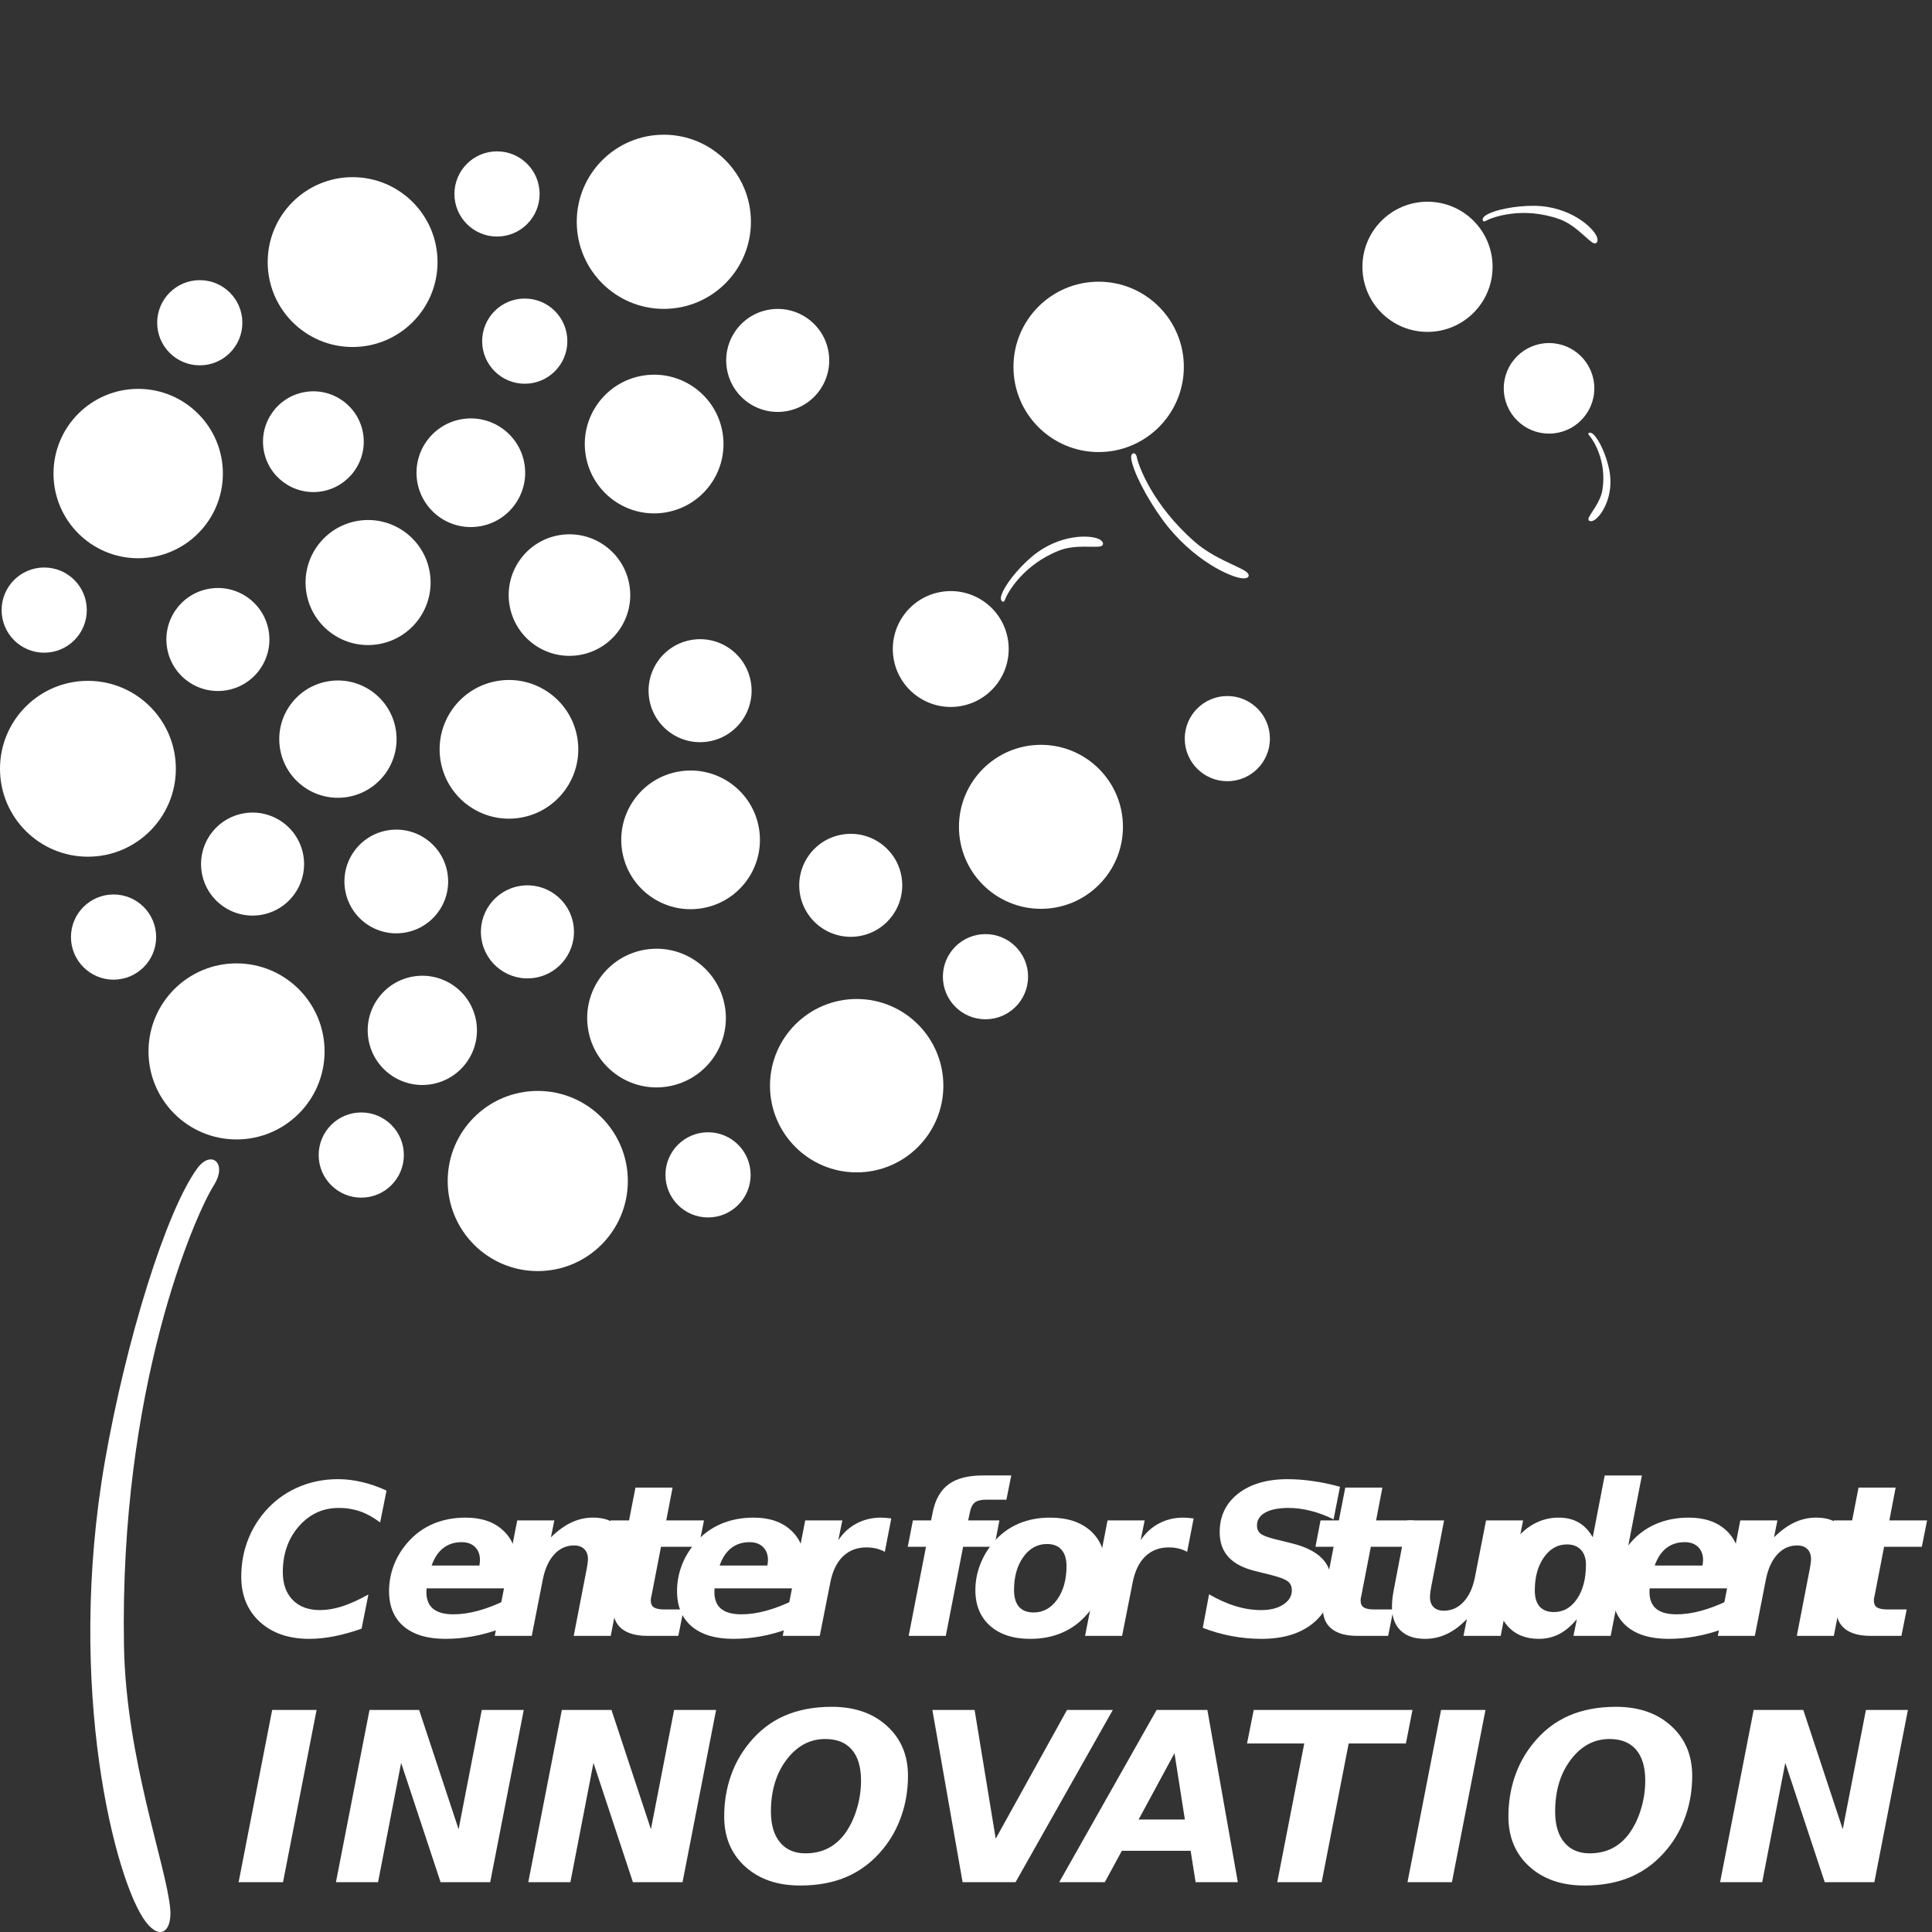 <?xml version="1.0" encoding="UTF-8" standalone="no"?>
<!-- Created with Inkscape (http://www.inkscape.org/) -->

<svg
   xmlns:dc="http://purl.org/dc/elements/1.1/"
   xmlns:cc="http://creativecommons.org/ns#"
   xmlns:rdf="http://www.w3.org/1999/02/22-rdf-syntax-ns#"
   xmlns:svg="http://www.w3.org/2000/svg"
   xmlns="http://www.w3.org/2000/svg"
   xmlns:sodipodi="http://sodipodi.sourceforge.net/DTD/sodipodi-0.dtd"
   xmlns:inkscape="http://www.inkscape.org/namespaces/inkscape"
   id="svg3004"
   version="1.1"
   inkscape:version="0.48.1 r9760"
   width="540"
   height="540"
   xml:space="preserve"
   sodipodi:docname="csi_logo_bw.svg"><rect width="100%" height="100%" fill="#333333" stroke="none"/><defs
     id="defs3008"><clipPath
   clipPathUnits="userSpaceOnUse"
   id="clipPath3018"><path
     d="M 0,792 612,792 612,0 0,0 0,792 z"
     id="path3020"
     inkscape:connector-curvature="0" /></clipPath>

</defs><sodipodi:namedview
     pagecolor="#ffffff"
     bordercolor="#666666"
     borderopacity="1"
     objecttolerance="10"
     gridtolerance="10"
     guidetolerance="10"
     inkscape:pageopacity="0"
     inkscape:pageshadow="2"
     inkscape:window-width="1050"
     inkscape:window-height="1609"
     id="namedview3006"
     showgrid="false"
     inkscape:zoom="0.45"
     inkscape:cx="282.03231"
     inkscape:cy="126.94627"
     inkscape:window-x="0"
     inkscape:window-y="25"
     inkscape:window-maximized="1"
     inkscape:current-layer="g3012"
     fit-margin-top="1"
     fit-margin-left="0"
     fit-margin-right="0"
     fit-margin-bottom="0" /><g
     id="g3012"
     inkscape:groupmode="layer"
     inkscape:label="csi_logo_bw"
     transform="matrix(1.25,0,0,-1.25,-112.425,806.216)"><g
       transform="scale(1,-1)"
       id="text3022"
       style="fill:#ffffff"><path
         d="m 170.79,-280.803 c -2.121,0.753 -4.157,1.322 -6.109,1.706 -1.952,0.384 -3.804,0.576 -5.555,0.576 -4.626,0 -8.322,-1.268 -11.088,-3.804 -2.766,-2.536 -4.149,-5.894 -4.149,-10.074 0,-2.751 0.438,-5.34 1.314,-7.768 0.876,-2.443 2.167,-4.672 3.873,-6.685 2.013,-2.367 4.434,-4.188 7.261,-5.463 2.843,-1.275 5.901,-1.913 9.175,-1.913 1.783,3e-5 3.573,0.215 5.371,0.645 1.798,0.415 3.627,1.053 5.486,1.913 l -1.429,7.123 c -1.475,-1.122 -2.958,-1.944 -4.449,-2.467 -1.491,-0.522 -3.089,-0.784 -4.795,-0.784 -3.55,2e-5 -6.524,1.368 -8.921,4.103 -2.397,2.735 -3.596,6.155 -3.596,10.258 -1e-5,2.643 0.738,4.718 2.213,6.224 1.475,1.506 3.512,2.259 6.109,2.259 1.552,1e-5 3.196,-0.277 4.933,-0.83 1.752,-0.569 3.711,-1.452 5.878,-2.651 l -1.521,7.63"
         style="font-size:47.21px;font-style:italic;font-variant:normal;font-weight:bold;font-stretch:normal;writing-mode:lr-tb;fill:#ffffff;fill-opacity:1;fill-rule:nonzero;stroke:none;font-family:Neutra Text Light;-inkscape-font-specification:NeutraText-DemiItalic"
         id="path3258"
         inkscape:connector-curvature="0" /><path
         d="m 204.92,-291.13 -0.277,1.314 -19.317,0 c -1e-5,0.092 -0.008,0.231 -0.023,0.415 -0.015,0.169 -0.023,0.3 -0.023,0.392 -1e-5,1.675 0.499,2.928 1.498,3.757 1.014,0.83 2.528,1.245 4.541,1.245 1.737,0 3.565,-0.261 5.486,-0.784 1.936,-0.522 3.965,-1.299 6.086,-2.328 l -1.268,6.408 c -2.013,0.738 -4.019,1.283 -6.016,1.637 -1.982,0.369 -4.003,0.553 -6.063,0.553 -4.026,0 -7.138,-0.93 -9.336,-2.789 -2.182,-1.859 -3.273,-4.487 -3.273,-7.884 0,-1.967 0.346,-3.873 1.037,-5.717 0.707,-1.859 1.729,-3.558 3.066,-5.094 1.583,-1.844 3.473,-3.243 5.671,-4.195 2.213,-0.953 4.664,-1.429 7.353,-1.429 3.488,2e-5 6.255,0.93 8.299,2.789 2.059,1.86 3.089,4.364 3.089,7.515 -3e-5,0.615 -0.046,1.268 -0.138,1.959 -0.077,0.676 -0.207,1.422 -0.392,2.236 m -7.791,-3.78 c 0.046,-0.2 0.077,-0.4 0.092,-0.599 0.031,-0.215 0.046,-0.423 0.046,-0.622 -3e-5,-1.229 -0.369,-2.205 -1.106,-2.928 -0.738,-0.722 -1.737,-1.083 -2.997,-1.083 -1.614,2e-5 -2.989,0.446 -4.126,1.337 -1.122,0.876 -1.982,2.175 -2.582,3.896 l 10.673,0"
         style="font-size:47.21px;font-style:italic;font-variant:normal;font-weight:bold;font-stretch:normal;writing-mode:lr-tb;fill:#ffffff;fill-opacity:1;fill-rule:nonzero;stroke:none;font-family:Neutra Text Light;-inkscape-font-specification:NeutraText-DemiItalic"
         id="path3260"
         inkscape:connector-curvature="0" /><path
         d="m 229.569,-294.911 -3.066,15.721 -8.276,0 2.605,-13.462 c 0.184,-0.876 0.323,-1.614 0.415,-2.213 0.108,-0.615 0.161,-1.099 0.161,-1.452 -2e-5,-0.984 -0.277,-1.744 -0.83,-2.282 -0.538,-0.538 -1.306,-0.807 -2.305,-0.807 -1.706,2e-5 -3.173,0.669 -4.403,2.005 -1.214,1.322 -2.059,3.158 -2.536,5.509 l -2.49,12.701 -8.276,0 5.025,-25.818 8.299,0 -0.761,3.78 c 1.521,-1.491 3.05,-2.597 4.587,-3.319 1.537,-0.722 3.143,-1.083 4.818,-1.083 2.382,2e-5 4.218,0.622 5.509,1.867 1.291,1.245 1.936,2.997 1.936,5.256 -3e-5,0.492 -0.038,1.037 -0.115,1.637 -0.061,0.599 -0.161,1.252 -0.3,1.959"
         style="font-size:47.21px;font-style:italic;font-variant:normal;font-weight:bold;font-stretch:normal;writing-mode:lr-tb;fill:#ffffff;fill-opacity:1;fill-rule:nonzero;stroke:none;font-family:Neutra Text Light;-inkscape-font-specification:NeutraText-DemiItalic"
         id="path3262"
         inkscape:connector-curvature="0" /><path
         d="m 240.325,-312.338 -1.406,7.33 8.437,0 -1.176,5.901 -8.437,0 -2.121,10.926 c -0.061,0.246 -0.108,0.453 -0.138,0.622 -0.015,0.169 -0.023,0.33 -0.023,0.484 -1e-5,0.707 0.231,1.214 0.692,1.521 0.476,0.307 1.268,0.461 2.374,0.461 l 4.265,0 -1.176,5.901 -6.939,0 c -2.49,0 -4.388,-0.523 -5.694,-1.568 -1.306,-1.045 -1.959,-2.551 -1.959,-4.518 0,-0.43 0.023,-0.891 0.069,-1.383 0.046,-0.492 0.115,-0.991 0.207,-1.498 l 2.121,-10.95 -4.057,0 1.13,-5.901 4.103,0 1.429,-7.33 8.299,0"
         style="font-size:47.21px;font-style:italic;font-variant:normal;font-weight:bold;font-stretch:normal;writing-mode:lr-tb;fill:#ffffff;fill-opacity:1;fill-rule:nonzero;stroke:none;font-family:Neutra Text Light;-inkscape-font-specification:NeutraText-DemiItalic"
         id="path3264"
         inkscape:connector-curvature="0" /><path
         d="m 269.314,-291.13 -0.277,1.314 -19.317,0 c -1e-5,0.092 -0.008,0.231 -0.023,0.415 -0.015,0.169 -0.023,0.3 -0.023,0.392 -1e-5,1.675 0.499,2.928 1.498,3.757 1.014,0.83 2.528,1.245 4.541,1.245 1.737,0 3.565,-0.261 5.486,-0.784 1.936,-0.522 3.965,-1.299 6.086,-2.328 l -1.268,6.408 c -2.013,0.738 -4.019,1.283 -6.016,1.637 -1.982,0.369 -4.003,0.553 -6.063,0.553 -4.026,0 -7.138,-0.93 -9.336,-2.789 -2.182,-1.859 -3.273,-4.487 -3.273,-7.884 0,-1.967 0.346,-3.873 1.037,-5.717 0.707,-1.859 1.729,-3.558 3.066,-5.094 1.583,-1.844 3.473,-3.243 5.671,-4.195 2.213,-0.953 4.664,-1.429 7.353,-1.429 3.488,2e-5 6.255,0.93 8.299,2.789 2.059,1.86 3.089,4.364 3.089,7.515 -3e-5,0.615 -0.046,1.268 -0.138,1.959 -0.077,0.676 -0.207,1.422 -0.392,2.236 m -7.791,-3.78 c 0.046,-0.2 0.077,-0.4 0.092,-0.599 0.031,-0.215 0.046,-0.423 0.046,-0.622 -2e-5,-1.229 -0.369,-2.205 -1.106,-2.928 -0.738,-0.722 -1.737,-1.083 -2.997,-1.083 -1.614,2e-5 -2.989,0.446 -4.126,1.337 -1.122,0.876 -1.982,2.175 -2.582,3.896 l 10.673,0"
         style="font-size:47.21px;font-style:italic;font-variant:normal;font-weight:bold;font-stretch:normal;writing-mode:lr-tb;fill:#ffffff;fill-opacity:1;fill-rule:nonzero;stroke:none;font-family:Neutra Text Light;-inkscape-font-specification:NeutraText-DemiItalic"
         id="path3266"
         inkscape:connector-curvature="0" /><path
         d="m 287.785,-297.977 c -0.569,-0.323 -1.199,-0.569 -1.89,-0.738 -0.692,-0.169 -1.437,-0.254 -2.236,-0.254 -2.105,2e-5 -3.857,0.676 -5.256,2.029 -1.383,1.352 -2.321,3.304 -2.812,5.855 l -2.351,11.895 -8.276,0 5.025,-25.818 8.299,0 -0.899,4.426 c 1.091,-1.629 2.451,-2.874 4.08,-3.734 1.644,-0.876 3.465,-1.314 5.463,-1.314 0.292,2e-5 0.622,0.015 0.991,0.046 0.369,0.031 0.807,0.077 1.314,0.138 l -1.452,7.469"
         style="font-size:47.21px;font-style:italic;font-variant:normal;font-weight:bold;font-stretch:normal;writing-mode:lr-tb;fill:#ffffff;fill-opacity:1;fill-rule:nonzero;stroke:none;font-family:Neutra Text Light;-inkscape-font-specification:NeutraText-DemiItalic"
         id="path3268"
         inkscape:connector-curvature="0" /><path
         d="m 316.058,-315.058 -1.083,5.417 -4.541,0 c -1.153,3e-5 -1.998,0.215 -2.536,0.645 -0.523,0.415 -0.884,1.137 -1.083,2.167 l -0.392,1.821 6.985,0 -1.13,5.901 -6.985,0 -3.873,19.917 -8.299,0 3.873,-19.917 -4.08,0 1.153,-5.901 4.057,0 0.369,-1.798 c 0.569,-2.858 1.752,-4.948 3.55,-6.27 1.798,-1.322 4.357,-1.982 7.676,-1.982 l 6.339,0"
         style="font-size:47.21px;font-style:italic;font-variant:normal;font-weight:bold;font-stretch:normal;writing-mode:lr-tb;fill:#ffffff;fill-opacity:1;fill-rule:nonzero;stroke:none;font-family:Neutra Text Light;-inkscape-font-specification:NeutraText-DemiItalic"
         id="path3270"
         inkscape:connector-curvature="0" /><path
         d="m 324.034,-299.728 c -2.136,2e-5 -3.896,0.968 -5.279,2.905 -1.383,1.936 -2.075,4.403 -2.075,7.4 -10e-6,1.629 0.369,2.874 1.106,3.734 0.753,0.845 1.844,1.268 3.273,1.268 2.136,1e-5 3.896,-0.968 5.279,-2.905 1.383,-1.952 2.075,-4.434 2.075,-7.446 -2e-5,-1.614 -0.377,-2.843 -1.13,-3.688 -0.738,-0.845 -1.821,-1.268 -3.25,-1.268 m 0.668,-5.901 c 3.842,2e-5 6.862,0.976 9.059,2.928 2.198,1.952 3.296,4.61 3.296,7.976 -3e-5,1.952 -0.346,3.85 -1.037,5.694 -0.692,1.829 -1.698,3.504 -3.02,5.025 -1.568,1.813 -3.419,3.181 -5.555,4.103 -2.136,0.922 -4.518,1.383 -7.146,1.383 -3.796,0 -6.793,-0.976 -8.99,-2.928 -2.182,-1.952 -3.273,-4.61 -3.273,-7.976 0,-1.936 0.353,-3.827 1.06,-5.671 0.707,-1.859 1.721,-3.558 3.043,-5.094 1.537,-1.783 3.366,-3.135 5.486,-4.057 2.136,-0.922 4.495,-1.383 7.077,-1.383"
         style="font-size:47.21px;font-style:italic;font-variant:normal;font-weight:bold;font-stretch:normal;writing-mode:lr-tb;fill:#ffffff;fill-opacity:1;fill-rule:nonzero;stroke:none;font-family:Neutra Text Light;-inkscape-font-specification:NeutraText-DemiItalic"
         id="path3272"
         inkscape:connector-curvature="0" /><path
         d="m 355.389,-297.977 c -0.569,-0.323 -1.199,-0.569 -1.89,-0.738 -0.692,-0.169 -1.437,-0.254 -2.236,-0.254 -2.105,2e-5 -3.857,0.676 -5.256,2.029 -1.383,1.352 -2.321,3.304 -2.812,5.855 l -2.351,11.895 -8.276,0 5.025,-25.818 8.299,0 -0.899,4.426 c 1.091,-1.629 2.451,-2.874 4.08,-3.734 1.644,-0.876 3.465,-1.314 5.463,-1.314 0.292,2e-5 0.622,0.015 0.991,0.046 0.369,0.031 0.807,0.077 1.314,0.138 l -1.452,7.469"
         style="font-size:47.21px;font-style:italic;font-variant:normal;font-weight:bold;font-stretch:normal;writing-mode:lr-tb;fill:#ffffff;fill-opacity:1;fill-rule:nonzero;stroke:none;font-family:Neutra Text Light;-inkscape-font-specification:NeutraText-DemiItalic"
         id="path3274"
         inkscape:connector-curvature="0" /><path
         d="m 389.563,-312.522 -1.429,7.284 c -1.737,-0.861 -3.45,-1.498 -5.141,-1.913 -1.69,-0.43 -3.343,-0.645 -4.956,-0.645 -2.213,2e-5 -3.942,0.346 -5.187,1.037 -1.229,0.692 -1.844,1.652 -1.844,2.881 -10e-6,0.784 0.269,1.398 0.807,1.844 0.553,0.43 1.683,0.853 3.389,1.268 l 3.642,0.899 c 3.043,0.768 5.271,1.883 6.685,3.342 1.429,1.445 2.144,3.319 2.144,5.625 -3e-5,3.734 -1.422,6.731 -4.265,8.99 -2.828,2.259 -6.631,3.389 -11.411,3.389 -2.228,0 -4.449,-0.207 -6.662,-0.622 -2.198,-0.415 -4.349,-1.03 -6.454,-1.844 l 1.406,-7.492 c 2.044,1.183 4.026,2.067 5.947,2.651 1.936,0.584 3.842,0.876 5.717,0.876 2.029,1e-5 3.673,-0.415 4.933,-1.245 1.276,-0.83 1.913,-1.89 1.913,-3.181 -2e-5,-0.845 -0.284,-1.498 -0.853,-1.959 -0.569,-0.476 -1.813,-0.96 -3.734,-1.452 l -3.619,-0.899 c -2.674,-0.661 -4.664,-1.706 -5.97,-3.135 -1.306,-1.429 -1.959,-3.281 -1.959,-5.555 -1e-5,-3.581 1.368,-6.447 4.103,-8.598 2.751,-2.167 6.447,-3.25 11.088,-3.25 1.859,3e-5 3.765,0.146 5.717,0.438 1.967,0.277 3.965,0.699 5.993,1.268"
         style="font-size:47.21px;font-style:italic;font-variant:normal;font-weight:bold;font-stretch:normal;writing-mode:lr-tb;fill:#ffffff;fill-opacity:1;fill-rule:nonzero;stroke:none;font-family:Neutra Text Light;-inkscape-font-specification:NeutraText-DemiItalic"
         id="path3276"
         inkscape:connector-curvature="0" /><path
         d="m 399.044,-312.338 -1.406,7.33 8.437,0 -1.176,5.901 -8.437,0 -2.121,10.926 c -0.061,0.246 -0.108,0.453 -0.138,0.622 -0.015,0.169 -0.023,0.33 -0.023,0.484 -1e-5,0.707 0.231,1.214 0.692,1.521 0.476,0.307 1.268,0.461 2.374,0.461 l 4.265,0 -1.176,5.901 -6.939,0 c -2.49,0 -4.388,-0.523 -5.694,-1.568 -1.306,-1.045 -1.959,-2.551 -1.959,-4.518 0,-0.43 0.023,-0.891 0.069,-1.383 0.046,-0.492 0.115,-0.991 0.207,-1.498 l 2.121,-10.95 -4.057,0 1.13,-5.901 4.103,0 1.429,-7.33 8.299,0"
         style="font-size:47.21px;font-style:italic;font-variant:normal;font-weight:bold;font-stretch:normal;writing-mode:lr-tb;fill:#ffffff;fill-opacity:1;fill-rule:nonzero;stroke:none;font-family:Neutra Text Light;-inkscape-font-specification:NeutraText-DemiItalic"
         id="path3278"
         inkscape:connector-curvature="0" /><path
         d="m 401.547,-289.24 3.02,-15.767 8.276,0 -2.605,13.439 c -0.184,0.876 -0.323,1.621 -0.415,2.236 -0.092,0.615 -0.138,1.099 -0.138,1.452 -1e-5,0.968 0.269,1.721 0.807,2.259 0.538,0.538 1.306,0.807 2.305,0.807 1.706,1e-5 3.173,-0.661 4.403,-1.982 1.229,-1.322 2.075,-3.158 2.536,-5.509 l 2.49,-12.701 8.276,0 -5.002,25.818 -8.322,0 0.761,-3.78 c -1.414,1.491 -2.897,2.605 -4.449,3.342 -1.552,0.738 -3.189,1.106 -4.91,1.106 -2.351,0 -4.172,-0.622 -5.463,-1.867 -1.291,-1.245 -1.936,-3.004 -1.936,-5.279 -10e-6,-0.538 0.031,-1.106 0.092,-1.706 0.061,-0.599 0.154,-1.222 0.277,-1.867"
         style="font-size:47.21px;font-style:italic;font-variant:normal;font-weight:bold;font-stretch:normal;writing-mode:lr-tb;fill:#ffffff;fill-opacity:1;fill-rule:nonzero;stroke:none;font-family:Neutra Text Light;-inkscape-font-specification:NeutraText-DemiItalic"
         id="path3280"
         inkscape:connector-curvature="0" /><path
         d="m 437.391,-284.514 c 2.121,10e-6 3.842,-0.976 5.164,-2.928 1.337,-1.952 2.005,-4.503 2.005,-7.653 -2e-5,-1.429 -0.377,-2.543 -1.13,-3.342 -0.738,-0.799 -1.775,-1.199 -3.112,-1.199 -2.09,2e-5 -3.811,0.968 -5.164,2.905 -1.352,1.921 -2.029,4.388 -2.029,7.4 -10e-6,1.568 0.361,2.766 1.083,3.596 0.738,0.814 1.798,1.222 3.181,1.222 m 8.69,-16.712 2.674,-13.831 8.322,0 -6.985,35.868 -8.322,0 0.761,-3.734 c -1.26,1.506 -2.582,2.62 -3.965,3.342 -1.383,0.707 -2.897,1.06 -4.541,1.06 -2.905,0 -5.202,-0.922 -6.892,-2.766 -1.69,-1.844 -2.536,-4.357 -2.536,-7.538 0,-1.982 0.292,-3.911 0.876,-5.786 0.599,-1.875 1.452,-3.581 2.559,-5.117 1.398,-1.936 2.974,-3.404 4.726,-4.403 1.767,-0.999 3.658,-1.498 5.671,-1.498 1.767,2e-5 3.266,0.361 4.495,1.083 1.245,0.707 2.297,1.813 3.158,3.319"
         style="font-size:47.21px;font-style:italic;font-variant:normal;font-weight:bold;font-stretch:normal;writing-mode:lr-tb;fill:#ffffff;fill-opacity:1;fill-rule:nonzero;stroke:none;font-family:Neutra Text Light;-inkscape-font-specification:NeutraText-DemiItalic"
         id="path3282"
         inkscape:connector-curvature="0" /><path
         d="m 478.406,-291.13 -0.277,1.314 -19.317,0 c -10e-6,0.092 -0.008,0.231 -0.023,0.415 -0.015,0.169 -0.023,0.3 -0.023,0.392 -10e-6,1.675 0.499,2.928 1.498,3.757 1.014,0.83 2.528,1.245 4.541,1.245 1.737,0 3.565,-0.261 5.486,-0.784 1.936,-0.522 3.965,-1.299 6.086,-2.328 l -1.268,6.408 c -2.013,0.738 -4.019,1.283 -6.016,1.637 -1.982,0.369 -4.003,0.553 -6.063,0.553 -4.026,0 -7.138,-0.93 -9.336,-2.789 -2.182,-1.859 -3.273,-4.487 -3.273,-7.884 0,-1.967 0.346,-3.873 1.037,-5.717 0.707,-1.859 1.729,-3.558 3.066,-5.094 1.583,-1.844 3.473,-3.243 5.671,-4.195 2.213,-0.953 4.664,-1.429 7.353,-1.429 3.488,2e-5 6.255,0.93 8.299,2.789 2.059,1.86 3.089,4.364 3.089,7.515 -3e-5,0.615 -0.046,1.268 -0.138,1.959 -0.077,0.676 -0.207,1.422 -0.392,2.236 m -7.791,-3.78 c 0.046,-0.2 0.077,-0.4 0.092,-0.599 0.031,-0.215 0.046,-0.423 0.046,-0.622 -2e-5,-1.229 -0.369,-2.205 -1.106,-2.928 -0.738,-0.722 -1.737,-1.083 -2.997,-1.083 -1.614,2e-5 -2.989,0.446 -4.126,1.337 -1.122,0.876 -1.982,2.175 -2.582,3.896 l 10.673,0"
         style="font-size:47.21px;font-style:italic;font-variant:normal;font-weight:bold;font-stretch:normal;writing-mode:lr-tb;fill:#ffffff;fill-opacity:1;fill-rule:nonzero;stroke:none;font-family:Neutra Text Light;-inkscape-font-specification:NeutraText-DemiItalic"
         id="path3284"
         inkscape:connector-curvature="0" /><path
         d="m 503.054,-294.911 -3.066,15.721 -8.276,0 2.605,-13.462 c 0.184,-0.876 0.323,-1.614 0.415,-2.213 0.108,-0.615 0.161,-1.099 0.161,-1.452 -2e-5,-0.984 -0.277,-1.744 -0.83,-2.282 -0.538,-0.538 -1.306,-0.807 -2.305,-0.807 -1.706,2e-5 -3.173,0.669 -4.403,2.005 -1.214,1.322 -2.059,3.158 -2.536,5.509 l -2.49,12.701 -8.276,0 5.025,-25.818 8.299,0 -0.761,3.78 c 1.521,-1.491 3.05,-2.597 4.587,-3.319 1.537,-0.722 3.143,-1.083 4.818,-1.083 2.382,2e-5 4.218,0.622 5.509,1.867 1.291,1.245 1.936,2.997 1.936,5.256 -3e-5,0.492 -0.038,1.037 -0.115,1.637 -0.061,0.599 -0.161,1.252 -0.3,1.959"
         style="font-size:47.21px;font-style:italic;font-variant:normal;font-weight:bold;font-stretch:normal;writing-mode:lr-tb;fill:#ffffff;fill-opacity:1;fill-rule:nonzero;stroke:none;font-family:Neutra Text Light;-inkscape-font-specification:NeutraText-DemiItalic"
         id="path3286"
         inkscape:connector-curvature="0" /><path
         d="m 513.811,-312.338 -1.406,7.33 8.437,0 -1.176,5.901 -8.437,0 -2.121,10.926 c -0.061,0.246 -0.108,0.453 -0.138,0.622 -0.015,0.169 -0.023,0.33 -0.023,0.484 -2e-5,0.707 0.231,1.214 0.692,1.521 0.476,0.307 1.268,0.461 2.374,0.461 l 4.265,0 -1.176,5.901 -6.939,0 c -2.49,0 -4.388,-0.523 -5.694,-1.568 -1.306,-1.045 -1.959,-2.551 -1.959,-4.518 -1e-5,-0.43 0.023,-0.891 0.069,-1.383 0.046,-0.492 0.115,-0.991 0.207,-1.498 l 2.121,-10.95 -4.057,0 1.13,-5.901 4.103,0 1.429,-7.33 8.299,0"
         style="font-size:47.21px;font-style:italic;font-variant:normal;font-weight:bold;font-stretch:normal;writing-mode:lr-tb;fill:#ffffff;fill-opacity:1;fill-rule:nonzero;stroke:none;font-family:Neutra Text Light;-inkscape-font-specification:NeutraText-DemiItalic"
         id="path3288"
         inkscape:connector-curvature="0" /></g><g
       transform="scale(1,-1)"
       id="text3026"
       style="fill:#ffffff"><path
         d="m 150.799,-262.627 9.932,0 -7.507,38.516 -9.932,0 7.507,-38.516"
         style="font-size:52.833px;font-style:italic;font-variant:normal;font-weight:bold;font-stretch:normal;writing-mode:lr-tb;fill:#ffffff;fill-opacity:1;fill-rule:nonzero;stroke:none;font-family:Neutra Text;-inkscape-font-specification:NeutraText-BoldItalic"
         id="path3291"
         inkscape:connector-curvature="0" /><path
         d="m 172.566,-262.627 11.093,0 8.823,26.675 5.185,-26.675 9.39,0 -7.507,38.516 -11.093,0 -8.823,-26.675 -5.16,26.675 -9.416,0 7.507,-38.516"
         style="font-size:52.833px;font-style:italic;font-variant:normal;font-weight:bold;font-stretch:normal;writing-mode:lr-tb;fill:#ffffff;fill-opacity:1;fill-rule:nonzero;stroke:none;font-family:Neutra Text;-inkscape-font-specification:NeutraText-BoldItalic"
         id="path3293"
         inkscape:connector-curvature="0" /><path
         d="m 215.573,-262.627 11.093,0 8.823,26.675 5.185,-26.675 9.39,0 -7.507,38.516 -11.093,0 -8.823,-26.675 -5.16,26.675 -9.416,0 7.507,-38.516"
         style="font-size:52.833px;font-style:italic;font-variant:normal;font-weight:bold;font-stretch:normal;writing-mode:lr-tb;fill:#ffffff;fill-opacity:1;fill-rule:nonzero;stroke:none;font-family:Neutra Text;-inkscape-font-specification:NeutraText-BoldItalic"
         id="path3295"
         inkscape:connector-curvature="0" /><path
         d="m 282.468,-246.839 c -3e-5,-3.027 -0.688,-5.331 -2.064,-6.914 -1.359,-1.582 -3.337,-2.373 -5.933,-2.373 -3.44,3e-5 -6.329,1.548 -8.668,4.644 -2.322,3.079 -3.483,6.94 -3.483,11.583 -1e-5,2.958 0.679,5.254 2.038,6.888 1.359,1.634 3.25,2.451 5.675,2.451 1.978,1e-5 3.732,-0.413 5.263,-1.238 1.548,-0.843 2.864,-2.081 3.947,-3.715 1.032,-1.565 1.823,-3.328 2.373,-5.289 0.568,-1.961 0.851,-3.973 0.851,-6.037 m -6.553,-16.485 c 5.125,4e-5 9.244,1.427 12.357,4.282 3.13,2.838 4.695,6.553 4.695,11.145 -5e-5,3.13 -0.482,6.088 -1.445,8.874 -0.946,2.786 -2.33,5.289 -4.153,7.507 -2.236,2.735 -4.884,4.781 -7.946,6.14 -3.044,1.341 -6.561,2.012 -10.551,2.012 -5.108,0 -9.218,-1.419 -12.331,-4.257 -3.113,-2.838 -4.669,-6.561 -4.669,-11.17 0,-3.147 0.473,-6.114 1.419,-8.9 0.946,-2.786 2.339,-5.297 4.179,-7.533 2.201,-2.717 4.824,-4.747 7.868,-6.088 3.061,-1.341 6.587,-2.012 10.577,-2.012"
         style="font-size:52.833px;font-style:italic;font-variant:normal;font-weight:bold;font-stretch:normal;writing-mode:lr-tb;fill:#ffffff;fill-opacity:1;fill-rule:nonzero;stroke:none;font-family:Neutra Text;-inkscape-font-specification:NeutraText-BoldItalic"
         id="path3297"
         inkscape:connector-curvature="0" /><path
         d="m 298.42,-262.627 9.442,0 4.721,28.79 15.943,-28.79 10.242,0 -21.747,38.516 -11.841,0 -6.759,-38.516"
         style="font-size:52.833px;font-style:italic;font-variant:normal;font-weight:bold;font-stretch:normal;writing-mode:lr-tb;fill:#ffffff;fill-opacity:1;fill-rule:nonzero;stroke:none;font-family:Neutra Text;-inkscape-font-specification:NeutraText-BoldItalic"
         id="path3299"
         inkscape:connector-curvature="0" /><path
         d="m 356.169,-231.128 -15.375,0 -3.818,7.017 -10.19,0 21.773,-38.516 11.351,0 6.811,38.516 -9.442,0 -1.109,-7.017 m -11.635,-6.991 10.345,0 -2.322,-14.834 -8.023,14.834"
         style="font-size:52.833px;font-style:italic;font-variant:normal;font-weight:bold;font-stretch:normal;writing-mode:lr-tb;fill:#ffffff;fill-opacity:1;fill-rule:nonzero;stroke:none;font-family:Neutra Text;-inkscape-font-specification:NeutraText-BoldItalic"
         id="path3301"
         inkscape:connector-curvature="0" /><path
         d="m 370.274,-262.627 35.498,0 -1.47,7.507 -12.796,0 -6.037,31.009 -9.932,0 6.037,-31.009 -12.796,0 1.496,-7.507"
         style="font-size:52.833px;font-style:italic;font-variant:normal;font-weight:bold;font-stretch:normal;writing-mode:lr-tb;fill:#ffffff;fill-opacity:1;fill-rule:nonzero;stroke:none;font-family:Neutra Text;-inkscape-font-specification:NeutraText-BoldItalic"
         id="path3303"
         inkscape:connector-curvature="0" /><path
         d="m 412.166,-262.627 9.932,0 -7.507,38.516 -9.932,0 7.507,-38.516"
         style="font-size:52.833px;font-style:italic;font-variant:normal;font-weight:bold;font-stretch:normal;writing-mode:lr-tb;fill:#ffffff;fill-opacity:1;fill-rule:nonzero;stroke:none;font-family:Neutra Text;-inkscape-font-specification:NeutraText-BoldItalic"
         id="path3305"
         inkscape:connector-curvature="0" /><path
         d="m 457.822,-246.839 c -4e-5,-3.027 -0.688,-5.331 -2.064,-6.914 -1.359,-1.582 -3.337,-2.373 -5.933,-2.373 -3.44,3e-5 -6.329,1.548 -8.668,4.644 -2.322,3.079 -3.483,6.94 -3.483,11.583 -2e-5,2.958 0.679,5.254 2.038,6.888 1.359,1.634 3.25,2.451 5.675,2.451 1.978,1e-5 3.732,-0.413 5.263,-1.238 1.548,-0.843 2.864,-2.081 3.947,-3.715 1.032,-1.565 1.823,-3.328 2.373,-5.289 0.568,-1.961 0.851,-3.973 0.851,-6.037 m -6.553,-16.485 c 5.125,4e-5 9.244,1.427 12.357,4.282 3.13,2.838 4.695,6.553 4.695,11.145 -4e-5,3.13 -0.482,6.088 -1.445,8.874 -0.946,2.786 -2.33,5.289 -4.153,7.507 -2.236,2.735 -4.884,4.781 -7.946,6.14 -3.044,1.341 -6.561,2.012 -10.551,2.012 -5.108,0 -9.218,-1.419 -12.331,-4.257 -3.113,-2.838 -4.669,-6.561 -4.669,-11.17 0,-3.147 0.473,-6.114 1.419,-8.9 0.946,-2.786 2.339,-5.297 4.179,-7.533 2.201,-2.717 4.824,-4.747 7.868,-6.088 3.061,-1.341 6.587,-2.012 10.577,-2.012"
         style="font-size:52.833px;font-style:italic;font-variant:normal;font-weight:bold;font-stretch:normal;writing-mode:lr-tb;fill:#ffffff;fill-opacity:1;fill-rule:nonzero;stroke:none;font-family:Neutra Text;-inkscape-font-specification:NeutraText-BoldItalic"
         id="path3307"
         inkscape:connector-curvature="0" /><path
         d="m 482.065,-262.627 11.093,0 8.823,26.675 5.185,-26.675 9.39,0 -7.507,38.516 -11.093,0 -8.823,-26.675 -5.16,26.675 -9.416,0 7.507,-38.516"
         style="font-size:52.833px;font-style:italic;font-variant:normal;font-weight:bold;font-stretch:normal;writing-mode:lr-tb;fill:#ffffff;fill-opacity:1;fill-rule:nonzero;stroke:none;font-family:Neutra Text;-inkscape-font-specification:NeutraText-BoldItalic"
         id="path3309"
         inkscape:connector-curvature="0" /></g><g
       id="g3030"
       transform="translate(178.452,481.75)"
       style="fill:#ffffff"><path
         d="m 0,0 c 1.132,-7.159 -3.754,-13.871 -10.909,-15.002 -7.15,-1.132 -13.868,3.749 -15,10.906 -1.129,7.151 3.754,13.869 10.907,14.998 C -7.849,12.034 -1.131,7.15 0,0"
         style="fill:#ffffff;fill-opacity:1;fill-rule:nonzero;stroke:none"
         id="path3032"
         inkscape:connector-curvature="0" /></g><g
       id="g3034"
       transform="translate(230.696,514.037)"
       style="fill:#ffffff"><path
         d="m 0,0 c 1.175,-7.417 -3.884,-14.375 -11.3,-15.547 -7.415,-1.173 -14.373,3.885 -15.546,11.302 -1.17,7.412 3.888,14.37 11.298,15.543 C -8.129,12.471 -1.171,7.41 0,0"
         style="fill:#ffffff;fill-opacity:1;fill-rule:nonzero;stroke:none"
         id="path3036"
         inkscape:connector-curvature="0" /></g><g
       id="g3038"
       transform="translate(196.438,416.489)"
       style="fill:#ffffff"><path
         d="m 0,0 c 1.052,-6.659 -3.496,-12.916 -10.158,-13.97 -6.661,-1.051 -12.919,3.496 -13.97,10.158 -1.054,6.66 3.496,12.916 10.156,13.968 C -7.309,11.208 -1.056,6.664 0,0"
         style="fill:#ffffff;fill-opacity:1;fill-rule:nonzero;stroke:none"
         id="path3040"
         inkscape:connector-curvature="0" /></g><g
       id="g3042"
       transform="translate(171.144,547.946)"
       style="fill:#ffffff"><path
         d="m 0,0 c 0.954,-6.147 -3.254,-11.906 -9.398,-12.867 -6.145,-0.954 -11.904,3.25 -12.861,9.399 -0.96,6.144 3.25,11.906 9.395,12.86 C -6.72,10.353 -0.96,6.143 0,0"
         style="fill:#ffffff;fill-opacity:1;fill-rule:nonzero;stroke:none"
         id="path3044"
         inkscape:connector-curvature="0" /></g><g
       id="g3046"
       transform="translate(252.055,419.752)"
       style="fill:#ffffff"><path
         d="m 0,0 c 1.337,-8.455 -4.434,-16.399 -12.895,-17.737 -8.456,-1.337 -16.396,4.44 -17.733,12.895 -1.337,8.458 4.436,16.396 12.891,17.733 C -9.275,14.228 -1.337,8.458 0,0"
         style="fill:#ffffff;fill-opacity:1;fill-rule:nonzero;stroke:none"
         id="path3048"
         inkscape:connector-curvature="0" /></g><g
       id="g3050"
       transform="translate(315.329,501.879)"
       style="fill:#ffffff"><path
         d="m 0,0 c 1.116,-7.068 -3.709,-13.707 -10.775,-14.823 -7.066,-1.116 -13.704,3.709 -14.821,10.777 -1.116,7.064 3.709,13.695 10.777,14.812 C -7.757,11.884 -1.117,7.062 0,0"
         style="fill:#ffffff;fill-opacity:1;fill-rule:nonzero;stroke:none"
         id="path3052"
         inkscape:connector-curvature="0" /></g><g
       id="g3054"
       transform="translate(150.038,503.781)"
       style="fill:#ffffff"><path
         d="m 0,0 c 0.993,-6.288 -3.297,-12.181 -9.576,-13.176 -6.283,-0.991 -12.181,3.293 -13.176,9.58 -0.991,6.279 3.297,12.175 9.58,13.167 C -6.891,10.564 -0.995,6.278 0,0"
         style="fill:#ffffff;fill-opacity:1;fill-rule:nonzero;stroke:none"
         id="path3056"
         inkscape:connector-curvature="0" /></g><g
       id="g3058"
       transform="translate(251.525,548.104)"
       style="fill:#ffffff"><path
         d="m 0,0 c 1.337,-8.458 -4.438,-16.397 -12.897,-17.735 -8.456,-1.337 -16.398,4.434 -17.737,12.893 -1.337,8.46 4.44,16.4 12.895,17.737 C -9.28,14.232 -1.337,8.459 0,0"
         style="fill:#ffffff;fill-opacity:1;fill-rule:nonzero;stroke:none"
         id="path3060"
         inkscape:connector-curvature="0" /></g><g
       id="g3062"
       transform="translate(259.673,459.597)"
       style="fill:#ffffff"><path
         d="m 0,0 c 1.337,-8.455 -4.433,-16.396 -12.895,-17.733 -8.457,-1.337 -16.396,4.436 -17.732,12.891 -1.338,8.455 4.435,16.4 12.89,17.737 C -9.275,14.232 -1.337,8.455 0,0"
         style="fill:#ffffff;fill-opacity:1;fill-rule:nonzero;stroke:none"
         id="path3064"
         inkscape:connector-curvature="0" /></g><g
       id="g3066"
       transform="translate(218.152,438.227)"
       style="fill:#ffffff"><path
         d="m 0,0 c 0.898,-5.675 -2.975,-11.002 -8.652,-11.897 -5.675,-0.898 -11,2.972 -11.9,8.649 C -21.448,2.43 -17.575,7.756 -11.9,8.654 -6.225,9.55 -0.898,5.679 0,0"
         style="fill:#ffffff;fill-opacity:1;fill-rule:nonzero;stroke:none"
         id="path3068"
         inkscape:connector-curvature="0" /></g><g
       id="g3070"
       transform="translate(190.003,449.685)"
       style="fill:#ffffff"><path
         d="m 0,0 c 1.002,-6.329 -3.316,-12.266 -9.643,-13.265 -6.324,-1.002 -12.259,3.314 -13.26,9.643 -1,6.324 3.314,12.261 9.64,13.261 C -6.938,10.638 -1,6.324 0,0"
         style="fill:#ffffff;fill-opacity:1;fill-rule:nonzero;stroke:none"
         id="path3072"
         inkscape:connector-curvature="0" /></g><g
       id="g3074"
       transform="translate(207.221,541.163)"
       style="fill:#ffffff"><path
         d="m 0,0 c 1.047,-6.625 -3.477,-12.847 -10.104,-13.894 -6.627,-1.047 -12.847,3.475 -13.896,10.099 -1.045,6.628 3.477,12.848 10.104,13.897 C -7.271,11.149 -1.049,6.625 0,0"
         style="fill:#ffffff;fill-opacity:1;fill-rule:nonzero;stroke:none"
         id="path3076"
         inkscape:connector-curvature="0" /></g><g
       id="g3078"
       transform="translate(186.049,516.899)"
       style="fill:#ffffff"><path
         d="m 0,0 c 1.205,-7.625 -4,-14.786 -11.627,-15.991 -7.623,-1.207 -14.782,4.003 -15.987,11.625 -1.205,7.624 3.998,14.783 11.621,15.991 C -8.365,12.83 -1.208,7.622 0,0"
         style="fill:#ffffff;fill-opacity:1;fill-rule:nonzero;stroke:none"
         id="path3080"
         inkscape:connector-curvature="0" /></g><g
       id="g3082"
       transform="translate(219.056,479.841)"
       style="fill:#ffffff"><path
         d="m 0,0 c 1.335,-8.458 -4.433,-16.398 -12.895,-17.735 -8.455,-1.337 -16.394,4.435 -17.73,12.895 -1.337,8.455 4.433,16.396 12.888,17.733 C -9.275,14.23 -1.337,8.458 0,0"
         style="fill:#ffffff;fill-opacity:1;fill-rule:nonzero;stroke:none"
         id="path3084"
         inkscape:connector-curvature="0" /></g><g
       id="g3086"
       transform="translate(139.776,539.084)"
       style="fill:#ffffff"><path
         d="m 0,0 c 0,-10.461 -8.481,-18.936 -18.94,-18.936 -10.452,0 -18.932,8.475 -18.932,18.936 0,10.457 8.48,18.936 18.932,18.936 C -8.481,18.936 0,10.457 0,0"
         style="fill:#ffffff;fill-opacity:1;fill-rule:nonzero;stroke:none"
         id="path3088"
         inkscape:connector-curvature="0" /></g><g
       id="g3090"
       transform="translate(134.086,383.764)"
       style="fill:#ffffff"><path
         d="m 0,0 c 3.046,4.147 6.824,1.181 3.652,-3.854 -4.225,-6.709 -21.129,-45.212 -20.073,-103.029 0.458,-25.206 9.511,-49.193 10.339,-58.741 0.427,-4.92 -2.185,-7.2 -5.476,-2.887 -6.78,8.895 -17.984,52.264 -9.121,103.036 C -16.013,-38.75 -7.062,-9.606 0,0"
         style="fill:#ffffff;fill-opacity:1;fill-rule:nonzero;stroke:none"
         id="path3092"
         inkscape:connector-curvature="0" /></g><g
       id="g3094"
       transform="translate(257.847,595.378)"
       style="fill:#ffffff"><path
         d="m 0,0 c 0,-10.753 -8.719,-19.472 -19.477,-19.472 -10.748,0 -19.467,8.719 -19.467,19.472 0,10.755 8.719,19.474 19.467,19.474 C -8.719,19.474 0,10.755 0,0"
         style="fill:#ffffff;fill-opacity:1;fill-rule:nonzero;stroke:none"
         id="path3096"
         inkscape:connector-curvature="0" /></g><g
       id="g3098"
       transform="translate(187.773,586.371)"
       style="fill:#ffffff"><path
         d="m 0,0 c 0,-10.489 -8.503,-18.989 -18.992,-18.989 -10.485,0 -18.985,8.5 -18.985,18.989 0,10.487 8.5,18.988 18.985,18.988 C -8.503,18.988 0,10.487 0,0"
         style="fill:#ffffff;fill-opacity:1;fill-rule:nonzero;stroke:none"
         id="path3100"
         inkscape:connector-curvature="0" /></g><g
       id="g3102"
       transform="translate(129.259,473.073)"
       style="fill:#ffffff"><path
         d="m 0,0 c 0,-10.859 -8.804,-19.66 -19.665,-19.66 -10.853,0 -19.654,8.801 -19.654,19.66 0,10.855 8.801,19.661 19.654,19.661 C -8.804,19.661 0,10.855 0,0"
         style="fill:#ffffff;fill-opacity:1;fill-rule:nonzero;stroke:none"
         id="path3104"
         inkscape:connector-curvature="0" /></g><g
       id="g3106"
       transform="translate(162.489,408.835)"
       style="fill:#ffffff"><path
         d="m 0,0 c -0.573,-10.851 -9.84,-19.188 -20.697,-18.616 -10.852,0.57 -19.191,9.834 -18.619,20.691 0.573,10.854 9.839,19.193 20.69,18.621 C -7.767,20.123 0.571,10.859 0,0"
         style="fill:#ffffff;fill-opacity:1;fill-rule:nonzero;stroke:none"
         id="path3108"
         inkscape:connector-curvature="0" /></g><g
       id="g3110"
       transform="translate(230.326,380.897)"
       style="fill:#ffffff"><path
         d="m 0,0 c 0,-11.127 -9.02,-20.143 -20.145,-20.143 -11.119,0 -20.136,9.016 -20.136,20.143 0,11.123 9.017,20.141 20.136,20.141 C -9.02,20.141 0,11.123 0,0"
         style="fill:#ffffff;fill-opacity:1;fill-rule:nonzero;stroke:none"
         id="path3112"
         inkscape:connector-curvature="0" /></g><g
       id="g3114"
       transform="translate(300.876,402.21)"
       style="fill:#ffffff"><path
         d="m 0,0 c 0,-10.706 -8.676,-19.384 -19.383,-19.384 -10.703,0 -19.382,8.678 -19.382,19.384 0,10.703 8.679,19.383 19.382,19.383 C -8.676,19.383 0,10.703 0,0"
         style="fill:#ffffff;fill-opacity:1;fill-rule:nonzero;stroke:none"
         id="path3116"
         inkscape:connector-curvature="0" /></g><g
       id="g3118"
       transform="translate(341.034,460.092)"
       style="fill:#ffffff"><path
         d="m 0,0 c 0,-10.127 -8.209,-18.334 -18.339,-18.334 -10.121,0 -18.329,8.207 -18.329,18.334 0,10.124 8.208,18.336 18.329,18.336 C -8.209,18.336 0,10.124 0,0"
         style="fill:#ffffff;fill-opacity:1;fill-rule:nonzero;stroke:none"
         id="path3120"
         inkscape:connector-curvature="0" /></g><g
       id="g3122"
       transform="translate(354.651,562.938)"
       style="fill:#ffffff"><path
         d="m 0,0 c 0,-10.521 -8.533,-19.048 -19.052,-19.048 -10.517,0 -19.046,8.527 -19.046,19.048 0,10.52 8.529,19.048 19.046,19.048 C -8.533,19.048 0,10.52 0,0"
         style="fill:#ffffff;fill-opacity:1;fill-rule:nonzero;stroke:none"
         id="path3124"
         inkscape:connector-curvature="0" /></g><g
       id="g3126"
       transform="translate(210.599,601.605)"
       style="fill:#ffffff"><path
         d="m 0,0 c 0,-5.26 -4.264,-9.524 -9.524,-9.524 -5.257,0 -9.524,4.264 -9.524,9.524 0,5.26 4.267,9.524 9.524,9.524 C -4.264,9.524 0,5.26 0,0"
         style="fill:#ffffff;fill-opacity:1;fill-rule:nonzero;stroke:none"
         id="path3128"
         inkscape:connector-curvature="0" /></g><g
       id="g3130"
       transform="translate(144.134,572.804)"
       style="fill:#ffffff"><path
         d="m 0,0 c 0,-5.26 -4.265,-9.522 -9.524,-9.522 -5.258,0 -9.524,4.262 -9.524,9.522 0,5.262 4.266,9.526 9.524,9.526 C -4.265,9.526 0,5.262 0,0"
         style="fill:#ffffff;fill-opacity:1;fill-rule:nonzero;stroke:none"
         id="path3132"
         inkscape:connector-curvature="0" /></g><g
       id="g3134"
       transform="translate(109.348,508.554)"
       style="fill:#ffffff"><path
         d="m 0,0 c 0,-5.262 -4.262,-9.524 -9.524,-9.524 -5.258,0 -9.522,4.262 -9.522,9.524 0,5.26 4.264,9.524 9.522,9.524 C -4.262,9.524 0,5.26 0,0"
         style="fill:#ffffff;fill-opacity:1;fill-rule:nonzero;stroke:none"
         id="path3136"
         inkscape:connector-curvature="0" /></g><g
       id="g3138"
       transform="translate(124.856,435.442)"
       style="fill:#ffffff"><path
         d="m 0,0 c 0,-5.257 -4.265,-9.524 -9.524,-9.524 -5.258,0 -9.524,4.267 -9.524,9.524 0,5.262 4.266,9.524 9.524,9.524 C -4.265,9.524 0,5.262 0,0"
         style="fill:#ffffff;fill-opacity:1;fill-rule:nonzero;stroke:none"
         id="path3140"
         inkscape:connector-curvature="0" /></g><g
       id="g3142"
       transform="translate(180.244,386.701)"
       style="fill:#ffffff"><path
         d="m 0,0 c 0,-5.262 -4.267,-9.523 -9.526,-9.523 -5.258,0 -9.522,4.261 -9.522,9.523 0,5.258 4.264,9.524 9.522,9.524 C -4.267,9.524 0,5.258 0,0"
         style="fill:#ffffff;fill-opacity:1;fill-rule:nonzero;stroke:none"
         id="path3144"
         inkscape:connector-curvature="0" /></g><g
       id="g3146"
       transform="translate(257.786,382.272)"
       style="fill:#ffffff"><path
         d="m 0,0 c 0,-5.262 -4.264,-9.524 -9.526,-9.524 -5.255,0 -9.522,4.262 -9.522,9.524 0,5.258 4.267,9.522 9.522,9.522 C -4.264,9.522 0,5.258 0,0"
         style="fill:#ffffff;fill-opacity:1;fill-rule:nonzero;stroke:none"
         id="path3148"
         inkscape:connector-curvature="0" /></g><g
       id="g3150"
       transform="translate(319.82,426.582)"
       style="fill:#ffffff"><path
         d="m 0,0 c 0,-5.262 -4.267,-9.524 -9.528,-9.524 -5.258,0 -9.52,4.262 -9.52,9.524 0,5.257 4.262,9.522 9.52,9.522 C -4.267,9.522 0,5.257 0,0"
         style="fill:#ffffff;fill-opacity:1;fill-rule:nonzero;stroke:none"
         id="path3152"
         inkscape:connector-curvature="0" /></g><g
       id="g3154"
       transform="translate(373.898,479.813)"
       style="fill:#ffffff"><path
         d="m 0,0 c 0,-5.26 -4.264,-9.522 -9.523,-9.522 -5.258,0 -9.523,4.262 -9.523,9.522 0,5.26 4.265,9.524 9.523,9.524 C -4.264,9.524 0,5.26 0,0"
         style="fill:#ffffff;fill-opacity:1;fill-rule:nonzero;stroke:none"
         id="path3156"
         inkscape:connector-curvature="0" /></g><g
       id="g3158"
       transform="translate(423.685,585.313)"
       style="fill:#ffffff"><path
         d="m 0,0 c 0,-8.038 -6.517,-14.55 -14.554,-14.55 -8.034,0 -14.55,6.512 -14.55,14.55 0,8.04 6.516,14.554 14.55,14.554 C -6.517,14.554 0,8.04 0,0"
         style="fill:#ffffff;fill-opacity:1;fill-rule:nonzero;stroke:none"
         id="path3160"
         inkscape:connector-curvature="0" /></g><g
       id="g3162"
       transform="translate(446.433,558.141)"
       style="fill:#ffffff"><path
         d="m 0,0 c 0,-5.593 -4.532,-10.124 -10.128,-10.124 -5.586,0 -10.119,4.531 -10.119,10.124 0,5.593 4.533,10.125 10.119,10.125 C -4.532,10.125 0,5.593 0,0"
         style="fill:#ffffff;fill-opacity:1;fill-rule:nonzero;stroke:none"
         id="path3164"
         inkscape:connector-curvature="0" /></g><g
       id="g3166"
       transform="translate(216.802,568.693)"
       style="fill:#ffffff"><path
         d="m 0,0 c 0,-5.262 -4.265,-9.524 -9.526,-9.524 -5.258,0 -9.524,4.262 -9.524,9.524 0,5.257 4.266,9.524 9.524,9.524 C -4.265,9.524 0,5.257 0,0"
         style="fill:#ffffff;fill-opacity:1;fill-rule:nonzero;stroke:none"
         id="path3168"
         inkscape:connector-curvature="0" /></g><g
       id="g3170"
       transform="translate(291.543,448.811)"
       style="fill:#ffffff"><path
         d="m 0,0 c 0.991,-6.279 -3.295,-12.181 -9.576,-13.174 -6.283,-0.993 -12.181,3.298 -13.174,9.576 -0.993,6.283 3.295,12.179 9.578,13.172 C -6.893,10.567 -0.993,6.283 0,0"
         style="fill:#ffffff;fill-opacity:1;fill-rule:nonzero;stroke:none"
         id="path3172"
         inkscape:connector-curvature="0" /></g><g
       id="g3174"
       transform="translate(157.792,453.562)"
       style="fill:#ffffff"><path
         d="m 0,0 c 0.993,-6.285 -3.297,-12.181 -9.576,-13.174 -6.283,-0.993 -12.181,3.293 -13.176,9.578 -0.991,6.279 3.297,12.175 9.58,13.17 C -6.891,10.564 -0.996,6.278 0,0"
         style="fill:#ffffff;fill-opacity:1;fill-rule:nonzero;stroke:none"
         id="path3176"
         inkscape:connector-curvature="0" /></g><g
       id="g3178"
       transform="translate(257.857,492.334)"
       style="fill:#ffffff"><path
         d="m 0,0 c 0.993,-6.285 -3.297,-12.181 -9.576,-13.174 -6.283,-0.993 -12.181,3.293 -13.176,9.578 -0.991,6.279 3.297,12.175 9.581,13.17 C -6.891,10.565 -0.995,6.279 0,0"
         style="fill:#ffffff;fill-opacity:1;fill-rule:nonzero;stroke:none"
         id="path3180"
         inkscape:connector-curvature="0" /></g><g
       id="g3182"
       transform="translate(275.214,566.183)"
       style="fill:#ffffff"><path
         d="m 0,0 c 0.993,-6.288 -3.297,-12.181 -9.576,-13.176 -6.283,-0.991 -12.181,3.293 -13.176,9.58 -0.991,6.279 3.297,12.175 9.58,13.168 C -6.891,10.564 -0.995,6.279 0,0"
         style="fill:#ffffff;fill-opacity:1;fill-rule:nonzero;stroke:none"
         id="path3184"
         inkscape:connector-curvature="0" /></g><g
       id="g3186"
       transform="translate(342.871,542.559)"
       style="fill:#ffffff"><path
         d="m 0,0 c -0.128,1.208 1.025,1.519 1.274,0.158 0.333,-1.815 3.548,-10.777 13.09,-19.022 4.16,-3.594 9.654,-5.316 11.346,-6.549 0.872,-0.636 0.776,-1.484 -0.507,-1.502 -2.647,-0.036 -11.661,4.094 -18.297,13.268 C 3.416,-8.823 0.296,-2.795 0,0"
         style="fill:#ffffff;fill-opacity:1;fill-rule:nonzero;stroke:none"
         id="path3188"
         inkscape:connector-curvature="0" /></g><g
       id="g3190"
       transform="translate(313.782,511.622)"
       style="fill:#ffffff"><path
         d="m 0,0 c -0.258,-0.991 0.545,-1.744 0.912,-0.671 0.489,1.428 4.058,7.819 12.16,10.952 3.531,1.363 7.786,0.554 9.193,0.911 0.722,0.184 0.768,0.954 -0.169,1.508 C 20.162,13.838 13.005,14.039 6.903,8.895 3.695,6.188 0.595,2.289 0,0"
         style="fill:#ffffff;fill-opacity:1;fill-rule:nonzero;stroke:none"
         id="path3192"
         inkscape:connector-curvature="0" /></g><g
       id="g3194"
       transform="translate(422.023,596.732)"
       style="fill:#ffffff"><path
         d="m 0,0 c -0.844,-0.58 -0.729,-1.674 0.251,-1.101 1.305,0.759 8.183,3.265 16.36,0.335 3.564,-1.276 6.253,-4.673 7.552,-5.322 0.668,-0.331 1.207,0.223 0.858,1.255 C 24.304,-2.708 19.02,2.123 11.041,2.22 6.843,2.268 1.947,1.346 0,0"
         style="fill:#ffffff;fill-opacity:1;fill-rule:nonzero;stroke:none"
         id="path3196"
         inkscape:connector-curvature="0" /></g><g
       id="g3198"
       transform="translate(446.162,547.916)"
       style="fill:#ffffff"><path
         d="m 0,0 c -0.61,0.552 -1.481,0.324 -0.856,-0.331 0.831,-0.874 3.989,-5.682 2.937,-12.172 -0.458,-2.826 -2.784,-5.284 -3.1,-6.34 -0.165,-0.536 0.374,-0.867 1.158,-0.471 1.609,0.815 4.686,5.396 3.464,11.363 C 2.96,-4.81 1.411,-1.279 0,0"
         style="fill:#ffffff;fill-opacity:1;fill-rule:nonzero;stroke:none"
         id="path3200"
         inkscape:connector-curvature="0" /></g></g></svg>